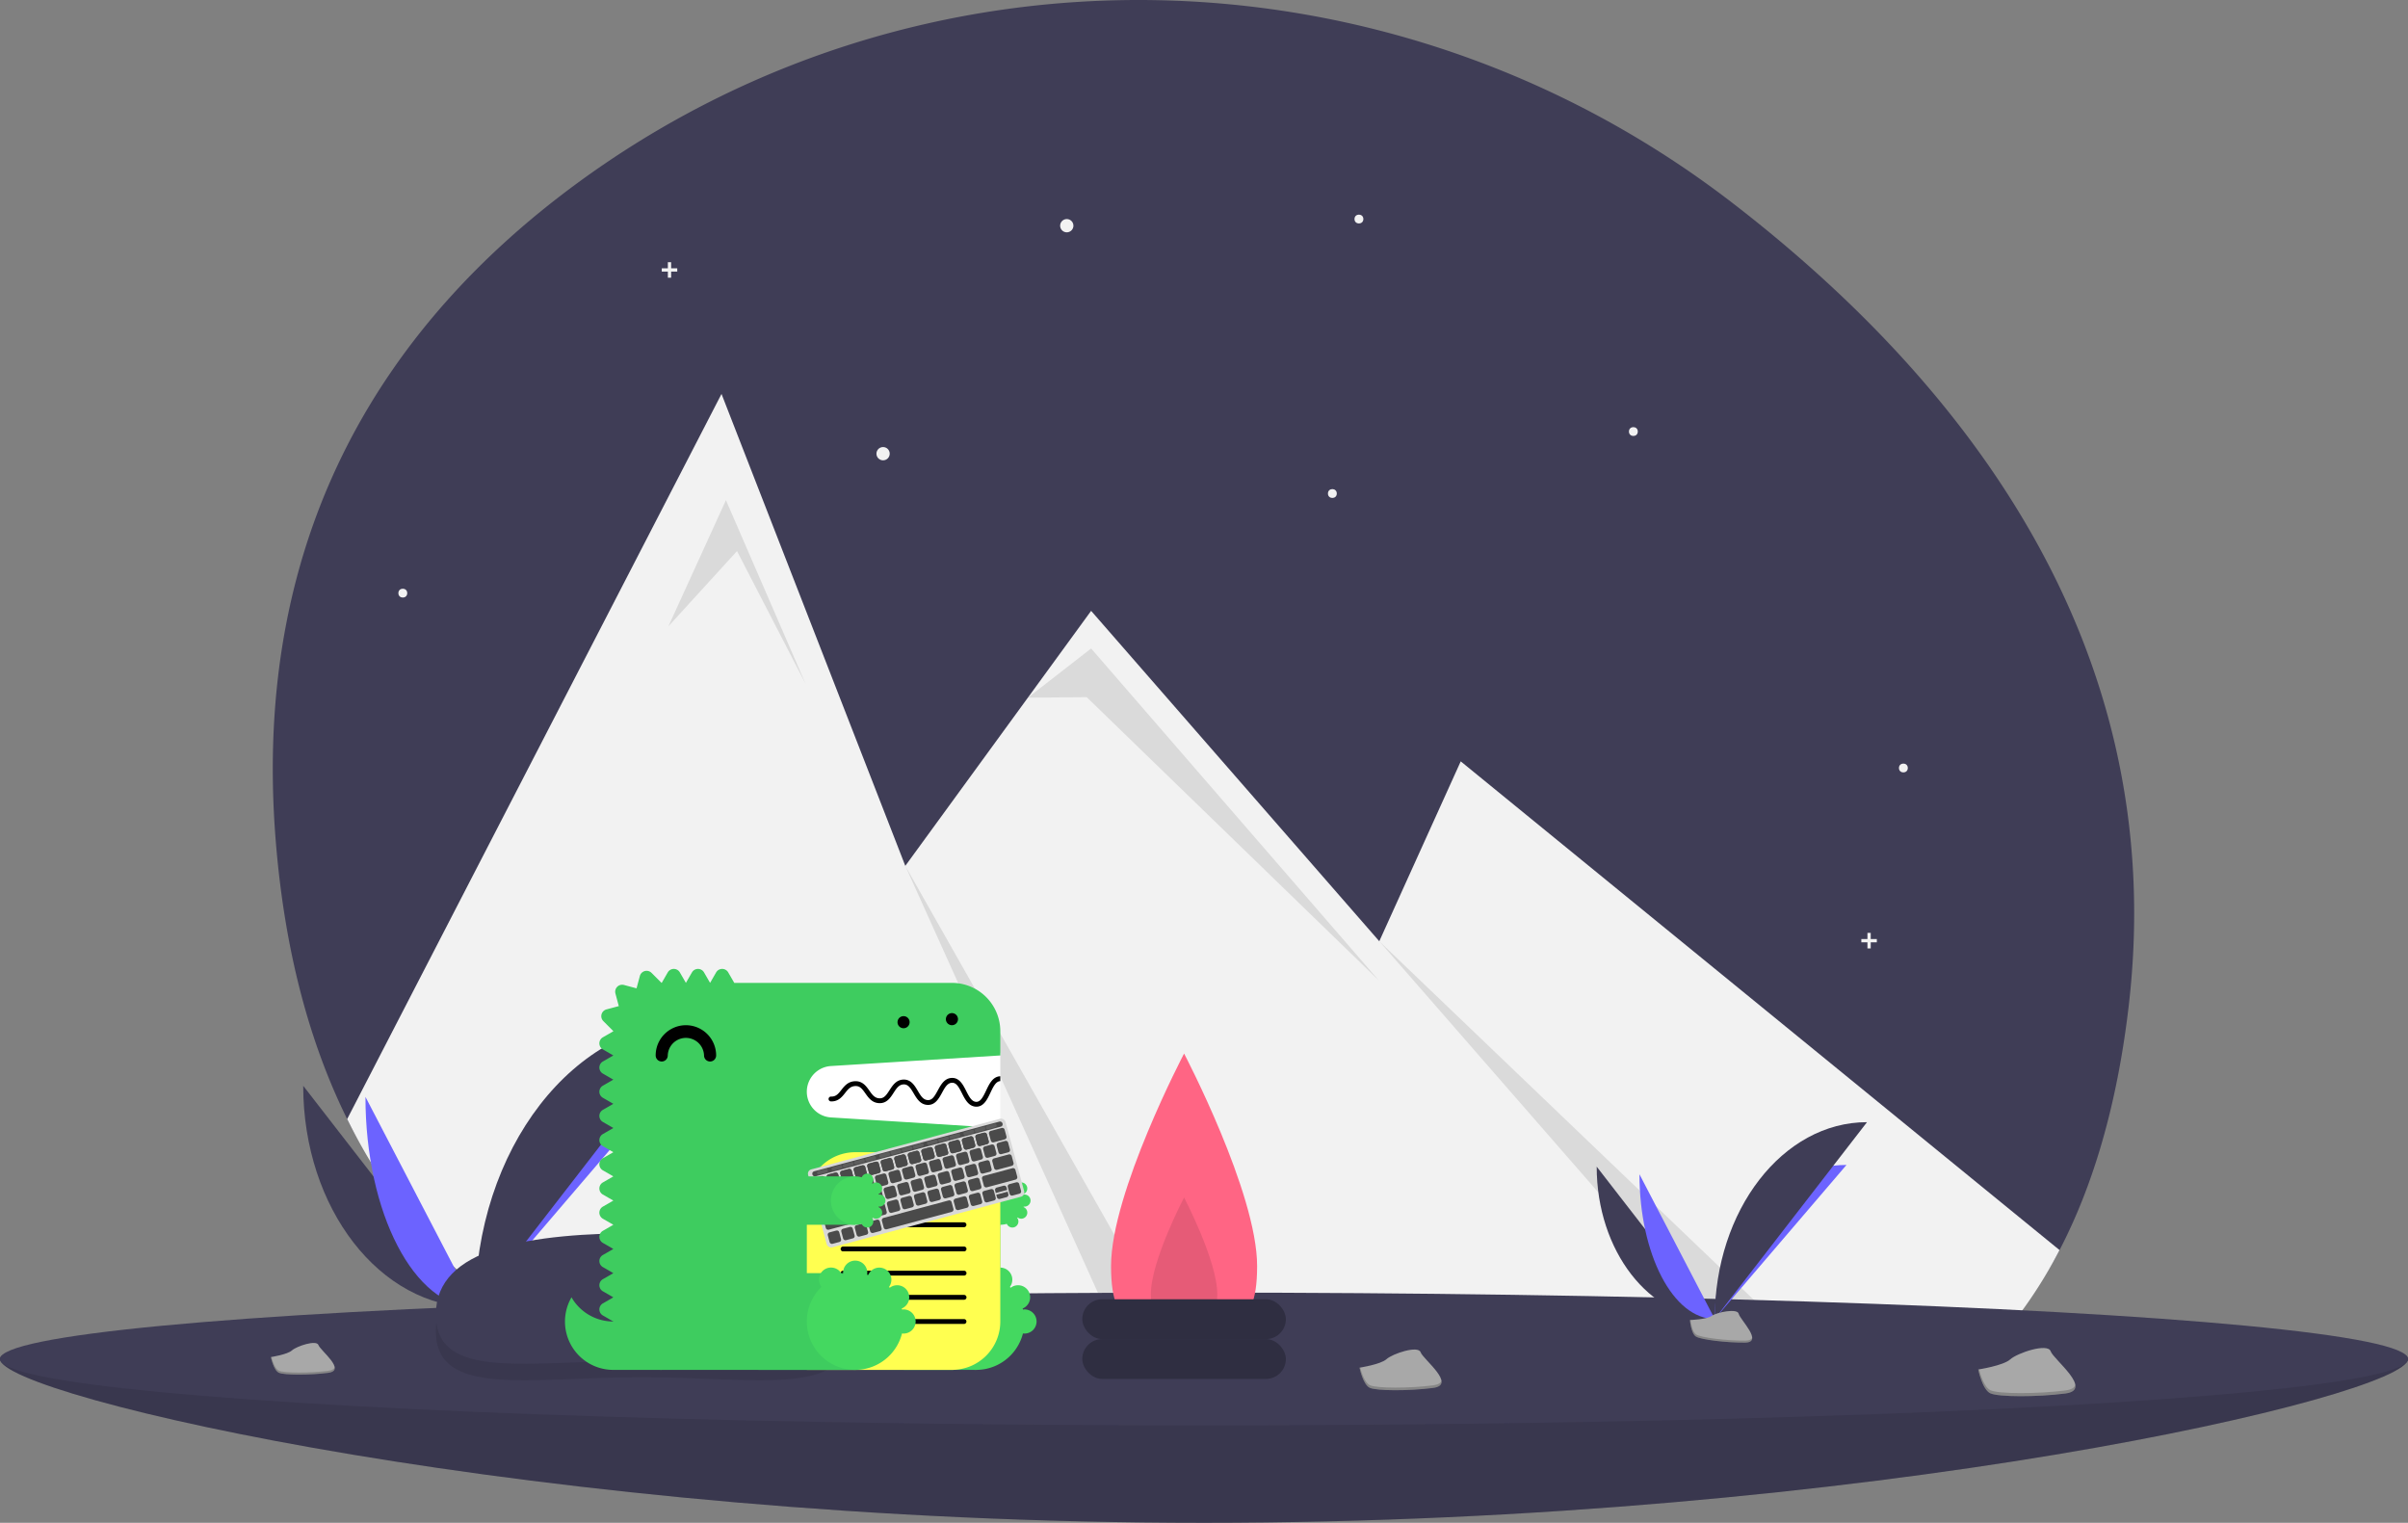 <svg xmlns="http://www.w3.org/2000/svg" width="1088" height="687.962" viewBox="0 0 1088 687.962">
  <rect x="0" y="0" width="1088" height="687.962" fill="#808080" stroke="none"/>
  <title>Easy to Use</title>
  <g transform="translate(-57 -56)">
    <g transform="translate(57 56)">
      <path d="M1017.81,560.461c-5.27,45.15-16.22,81.4-31.25,110.31-20,38.52-54.21,54.04-84.77,70.28a193.275,193.275,0,0,1-27.46,11.94c-55.61,19.3-117.85,14.18-166.74,3.99a657.282,657.282,0,0,0-104.09-13.16q-14.97-.675-29.97-.67c-15.42.02-293.07,5.29-360.67-131.57-16.69-33.76-28.13-75-32.24-125.27-11.63-142.12,52.29-235.46,134.74-296.47,155.97-115.41,369.76-110.57,523.43,7.88C941.15,276.621,1036.99,396.031,1017.81,560.461Z" transform="translate(-56 -106.019)" fill="#3f3d56"/>
      <path d="M986.56,670.771c-20,38.52-47.21,64.04-77.77,80.28a193.272,193.272,0,0,1-27.46,11.94c-55.61,19.3-117.85,14.18-166.74,3.99a657.3,657.3,0,0,0-104.09-13.16q-14.97-.675-29.97-.67-23.13.03-46.25,1.72c-100.17,7.36-253.82-6.43-321.42-143.29L382,283.981,444.95,445.6l20.09,51.59,55.37-75.98L549,381.981l130.2,149.27,36.8-81.27L970.78,657.9l14.21,11.59Z" transform="translate(-56 -106.019)" fill="#f2f2f2"/>
      <path d="M302,282.962l26-57,36,83-31-60Z" opacity="0.1"/>
      <path d="M610.5,753.821q-14.97-.675-29.97-.67L465.04,497.191Z" transform="translate(-56 -106.019)" opacity="0.1"/>
      <path d="M464.411,315.191,493,292.962l130,150-132-128Z" opacity="0.1"/>
      <path d="M908.79,751.051a193.265,193.265,0,0,1-27.46,11.94L679.2,531.251Z" transform="translate(-56 -106.019)" opacity="0.1"/>
      <circle cx="3" cy="3" r="3" transform="translate(479 98.962)" fill="#f2f2f2"/>
      <circle cx="3" cy="3" r="3" transform="translate(396 201.962)" fill="#f2f2f2"/>
      <circle cx="2" cy="2" r="2" transform="translate(600 220.962)" fill="#f2f2f2"/>
      <circle cx="2" cy="2" r="2" transform="translate(180 265.962)" fill="#f2f2f2"/>
      <circle cx="2" cy="2" r="2" transform="translate(612 96.962)" fill="#f2f2f2"/>
      <circle cx="2" cy="2" r="2" transform="translate(736 192.962)" fill="#f2f2f2"/>
      <circle cx="2" cy="2" r="2" transform="translate(858 344.962)" fill="#f2f2f2"/>
      <path d="M306,121.222h-2.76v-2.76h-1.48v2.76H299V122.7h2.76v2.759h1.48V122.7H306Z" fill="#f2f2f2"/>
      <path d="M848,424.222h-2.76v-2.76h-1.48v2.76H841V425.7h2.76v2.759h1.48V425.7H848Z" fill="#f2f2f2"/>
      <path d="M1144,719.981c0,16.569-243.557,74-544,74s-544-57.431-544-74,243.557,14,544,14S1144,703.413,1144,719.981Z" transform="translate(-56 -106.019)" fill="#3f3d56"/>
      <path d="M1144,719.981c0,16.569-243.557,74-544,74s-544-57.431-544-74,243.557,14,544,14S1144,703.413,1144,719.981Z" transform="translate(-56 -106.019)" opacity="0.1"/>
      <ellipse cx="544" cy="30" rx="544" ry="30" transform="translate(0 583.962)" fill="#3f3d56"/>
      <path d="M624,677.981c0,33.137-14.775,24-33,24s-33,9.137-33-24,33-96,33-96S624,644.844,624,677.981Z" transform="translate(-56 -106.019)" fill="#ff6584"/>
      <path d="M606,690.66c0,15.062-6.716,10.909-15,10.909s-15,4.153-15-10.909,15-43.636,15-43.636S606,675.6,606,690.66Z" transform="translate(-56 -106.019)" opacity="0.1"/>
      <rect width="92" height="18" rx="9" transform="translate(489 604.962)" fill="#2f2e41"/>
      <rect width="92" height="18" rx="9" transform="translate(489 586.962)" fill="#2f2e41"/>
      <path d="M193,596.547c0,55.343,34.719,100.126,77.626,100.126" transform="translate(-56 -106.019)" fill="#3f3d56"/>
      <path d="M270.626,696.673c0-55.965,38.745-101.251,86.626-101.251" transform="translate(-56 -106.019)" fill="#6c63ff"/>
      <path d="M221.125,601.564c0,52.57,22.14,95.109,49.5,95.109" transform="translate(-56 -106.019)" fill="#6c63ff"/>
      <path d="M270.626,696.673c0-71.511,44.783-129.377,100.126-129.377" transform="translate(-56 -106.019)" fill="#3f3d56"/>
      <path d="M254.3,697.379s11.009-.339,14.326-2.7,16.934-5.183,17.757-1.395,16.544,18.844,4.115,18.945-28.879-1.936-32.19-3.953S254.3,697.379,254.3,697.379Z" transform="translate(-56 -106.019)" fill="#a8a8a8"/>
      <path d="M290.716,710.909c-12.429.1-28.879-1.936-32.19-3.953-2.522-1.536-3.527-7.048-3.863-9.591l-.368.014s.7,8.879,4.009,10.9,19.761,4.053,32.19,3.953c3.588-.029,4.827-1.305,4.759-3.2C294.755,710.174,293.386,710.887,290.716,710.909Z" transform="translate(-56 -106.019)" opacity="0.2"/>
      <path d="M777.429,633.081c0,38.029,23.857,68.8,53.341,68.8" transform="translate(-56 -106.019)" fill="#3f3d56"/>
      <path d="M830.769,701.882c0-38.456,26.623-69.575,59.525-69.575" transform="translate(-56 -106.019)" fill="#6c63ff"/>
      <path d="M796.755,636.528c0,36.124,15.213,65.354,34.014,65.354" transform="translate(-56 -106.019)" fill="#6c63ff"/>
      <path d="M830.769,701.882c0-49.139,30.773-88.9,68.8-88.9" transform="translate(-56 -106.019)" fill="#3f3d56"/>
      <path d="M819.548,702.367s7.565-.233,9.844-1.856,11.636-3.562,12.2-.958,11.368,12.949,2.828,13.018-19.844-1.33-22.119-2.716S819.548,702.367,819.548,702.367Z" transform="translate(-56 -106.019)" fill="#a8a8a8"/>
      <path d="M844.574,711.664c-8.54.069-19.844-1.33-22.119-2.716-1.733-1.056-2.423-4.843-2.654-6.59l-.253.01s.479,6.1,2.755,7.487,13.579,2.785,22.119,2.716c2.465-.02,3.317-.9,3.27-2.2C847.349,711.159,846.409,711.649,844.574,711.664Z" transform="translate(-56 -106.019)" opacity="0.2"/>
      <path d="M949.813,724.718s11.36-1.729,14.5-4.591,16.89-7.488,18.217-3.667,19.494,17.447,6.633,19.107-30.153,1.609-33.835-.065S949.813,724.718,949.813,724.718Z" transform="translate(-56 -106.019)" fill="#a8a8a8"/>
      <path d="M989.228,734.173c-12.86,1.659-30.153,1.609-33.835-.065-2.8-1.275-4.535-6.858-5.2-9.45l-.379.061s1.833,9.109,5.516,10.783,20.975,1.725,33.835.065c3.712-.479,4.836-1.956,4.529-3.906C993.319,732.907,991.991,733.817,989.228,734.173Z" transform="translate(-56 -106.019)" opacity="0.2"/>
      <path d="M670.26,723.9s9.587-1.459,12.237-3.875,14.255-6.32,15.374-3.095,16.452,14.725,5.6,16.125-25.448,1.358-28.555-.055S670.26,723.9,670.26,723.9Z" transform="translate(-56 -106.019)" fill="#a8a8a8"/>
      <path d="M703.524,731.875c-10.853,1.4-25.448,1.358-28.555-.055-2.367-1.076-3.827-5.788-4.39-7.976l-.32.051s1.547,7.687,4.655,9.1,17.7,1.456,28.555.055c3.133-.4,4.081-1.651,3.822-3.3C706.977,730.807,705.856,731.575,703.524,731.875Z" transform="translate(-56 -106.019)" opacity="0.2"/>
      <path d="M178.389,719.109s7.463-1.136,9.527-3.016,11.1-4.92,11.969-2.409,12.808,11.463,4.358,12.553-19.811,1.057-22.23-.043S178.389,719.109,178.389,719.109Z" transform="translate(-56 -106.019)" fill="#a8a8a8"/>
      <path d="M204.285,725.321c-8.449,1.09-19.811,1.057-22.23-.043-1.842-.838-2.979-4.506-3.417-6.209l-.249.04s1.2,5.984,3.624,7.085,13.781,1.133,22.23.043c2.439-.315,3.177-1.285,2.976-2.566C206.973,724.489,206.1,725.087,204.285,725.321Z" transform="translate(-56 -106.019)" opacity="0.2"/>
      <path d="M439.7,707.337c0,30.22-42.124,20.873-93.7,20.873s-93.074,9.347-93.074-20.873,42.118-36.793,93.694-36.793S439.7,677.117,439.7,707.337Z" transform="translate(-56 -106.019)" opacity="0.1"/>
      <path d="M439.7,699.9c0,30.22-42.124,20.873-93.7,20.873s-93.074,9.347-93.074-20.873S295.04,663.1,346.616,663.1,439.7,669.676,439.7,699.9Z" transform="translate(-56 -106.019)" fill="#3f3d56"/></g>
    <g transform="translate(312.271 493.733)">
      <path d="M99,52h91.791V89.153H99Z" transform="translate(5.904 -14.001)" fill="#fff" fill-rule="evenodd"/>
      <path d="M24.855,163.927A21.828,21.828,0,0,1,5.947,153a21.829,21.829,0,0,0,18.908,32.782H46.71V163.927Z" transform="translate(-3 -4.634)" fill="#3ecc5f" fill-rule="evenodd"/>
      <path d="M121.861,61.1l76.514-4.782V45.39A21.854,21.854,0,0,0,176.52,23.535H78.173L75.441,18.8a3.154,3.154,0,0,0-5.464,0l-2.732,4.732L64.513,18.8a3.154,3.154,0,0,0-5.464,0l-2.732,4.732L53.586,18.8a3.154,3.154,0,0,0-5.464,0L45.39,23.535c-.024,0-.046,0-.071,0l-4.526-4.525a3.153,3.153,0,0,0-5.276,1.414l-1.5,5.577-5.674-1.521a3.154,3.154,0,0,0-3.863,3.864L26,34.023l-5.575,1.494a3.155,3.155,0,0,0-1.416,5.278l4.526,4.526c0,.023,0,.046,0,.07L18.8,48.122a3.154,3.154,0,0,0,0,5.464l4.732,2.732L18.8,59.05a3.154,3.154,0,0,0,0,5.464l4.732,2.732L18.8,69.977a3.154,3.154,0,0,0,0,5.464l4.732,2.732L18.8,80.9a3.154,3.154,0,0,0,0,5.464L23.535,89.1,18.8,91.832a3.154,3.154,0,0,0,0,5.464l4.732,2.732L18.8,102.76a3.154,3.154,0,0,0,0,5.464l4.732,2.732L18.8,113.687a3.154,3.154,0,0,0,0,5.464l4.732,2.732L18.8,124.615a3.154,3.154,0,0,0,0,5.464l4.732,2.732L18.8,135.542a3.154,3.154,0,0,0,0,5.464l4.732,2.732L18.8,146.469a3.154,3.154,0,0,0,0,5.464l4.732,2.732L18.8,157.4a3.154,3.154,0,0,0,0,5.464l4.732,2.732L18.8,168.324a3.154,3.154,0,0,0,0,5.464l4.732,2.732A21.854,21.854,0,0,0,45.39,198.375H176.52a21.854,21.854,0,0,0,21.855-21.855V89.1l-76.514-4.782a11.632,11.632,0,0,1,0-23.219" transform="translate(-1.681 -17.226)" fill="#3ecc5f" fill-rule="evenodd"/>
      <path d="M143,186.71h32.782V143H143Z" transform="translate(9.984 -5.561)" fill="#3ecc5f" fill-rule="evenodd"/>
      <path d="M196.71,159.855a5.438,5.438,0,0,0-.7.07c-.042-.164-.081-.329-.127-.493a5.457,5.457,0,1,0-5.4-9.372q-.181-.185-.366-.367a5.454,5.454,0,1,0-9.384-5.4c-.162-.046-.325-.084-.486-.126a5.467,5.467,0,1,0-10.788,0c-.162.042-.325.08-.486.126a5.457,5.457,0,1,0-9.384,5.4,21.843,21.843,0,1,0,36.421,21.02,5.452,5.452,0,1,0,.7-10.858" transform="translate(10.912 -6.025)" fill="#44d860" fill-rule="evenodd"/>
      <path d="M153,124.855h32.782V103H153Z" transform="translate(10.912 -9.271)" fill="#3ecc5f" fill-rule="evenodd"/>
      <path d="M194.855,116.765a2.732,2.732,0,1,0,0-5.464,2.811,2.811,0,0,0-.349.035c-.022-.082-.04-.164-.063-.246a2.733,2.733,0,0,0-1.052-5.253,2.7,2.7,0,0,0-1.648.566q-.09-.093-.184-.184a2.7,2.7,0,0,0,.553-1.633,2.732,2.732,0,0,0-5.245-1.07,10.928,10.928,0,1,0,0,21.031,2.732,2.732,0,0,0,5.245-1.07,2.7,2.7,0,0,0-.553-1.633q.093-.09.184-.184a2.7,2.7,0,0,0,1.648.566,2.732,2.732,0,0,0,1.052-5.253c.023-.081.042-.164.063-.246a2.814,2.814,0,0,0,.349.035" transform="translate(12.767 -9.377)" fill="#44d860" fill-rule="evenodd"/>
      <path d="M65.087,56.891a2.732,2.732,0,0,1-2.732-2.732,8.2,8.2,0,0,0-16.391,0,2.732,2.732,0,0,1-5.464,0,13.659,13.659,0,0,1,27.319,0,2.732,2.732,0,0,1-2.732,2.732" transform="translate(0.478 -15.068)" fill-rule="evenodd"/>
      <path d="M103,191.347h65.565a21.854,21.854,0,0,0,21.855-21.855V93H124.855A21.854,21.854,0,0,0,103,114.855Z" transform="translate(6.275 -10.199)" fill="#ffff50" fill-rule="evenodd"/>
      <path d="M173.216,129.787H118.535a1.093,1.093,0,1,1,0-2.185h54.681a1.093,1.093,0,0,1,0,2.185m0,21.855H118.535a1.093,1.093,0,1,1,0-2.186h54.681a1.093,1.093,0,0,1,0,2.186m0,21.855H118.535a1.093,1.093,0,1,1,0-2.185h54.681a1.093,1.093,0,0,1,0,2.185m0-54.434H118.535a1.093,1.093,0,1,1,0-2.185h54.681a1.093,1.093,0,0,1,0,2.185m0,21.652H118.535a1.093,1.093,0,1,1,0-2.186h54.681a1.093,1.093,0,0,1,0,2.186m0,21.855H118.535a1.093,1.093,0,1,1,0-2.186h54.681a1.093,1.093,0,0,1,0,2.186M189.585,61.611c-.013,0-.024-.007-.037-.005-3.377.115-4.974,3.492-6.384,6.472-1.471,3.114-2.608,5.139-4.473,5.078-2.064-.074-3.244-2.406-4.494-4.874-1.436-2.835-3.075-6.049-6.516-5.929-3.329.114-4.932,3.053-6.346,5.646-1.5,2.762-2.529,4.442-4.5,4.364-2.106-.076-3.225-1.972-4.52-4.167-1.444-2.443-3.112-5.191-6.487-5.1-3.272.113-4.879,2.606-6.3,4.808-1.5,2.328-2.552,3.746-4.551,3.662-2.156-.076-3.27-1.65-4.558-3.472-1.447-2.047-3.077-4.363-6.442-4.251-3.2.109-4.807,2.153-6.224,3.954-1.346,1.709-2.4,3.062-4.621,2.977a1.093,1.093,0,0,0-.079,2.186c3.3.11,4.967-1.967,6.417-3.81,1.286-1.635,2.4-3.045,4.582-3.12,2.1-.09,3.091,1.218,4.584,3.327,1.417,2,3.026,4.277,6.263,4.394,3.391.114,5.022-2.42,6.467-4.663,1.292-2,2.406-3.734,4.535-3.807,1.959-.073,3.026,1.475,4.529,4.022,1.417,2.4,3.023,5.121,6.324,5.241,3.415.118,5.064-2.863,6.5-5.5,1.245-2.282,2.419-4.437,4.5-4.509,1.959-.046,2.981,1.743,4.492,4.732,1.412,2.79,3.013,5.95,6.365,6.071l.185,0c3.348,0,4.937-3.36,6.343-6.331,1.245-2.634,2.423-5.114,4.444-5.216Z" transform="translate(7.109 -13.11)" fill-rule="evenodd"/>
      <path d="M83,186.71h43.71V143H83Z" transform="translate(4.42 -5.561)" fill="#3ecc5f" fill-rule="evenodd"/>
      <g transform="matrix(0.966, -0.259, 0.259, 0.966, 109.327, 91.085)">
        <rect width="92.361" height="36.462" rx="2" transform="translate(0 0)" fill="#d8d8d8"/>
        <g transform="translate(1.531 23.03)">
          <rect width="5.336" height="5.336" rx="1" transform="translate(16.797 0)" fill="#4a4a4a"/>
          <rect width="5.336" height="5.336" rx="1" transform="translate(23.12 0)" fill="#4a4a4a"/>
          <rect width="5.336" height="5.336" rx="1" transform="translate(29.444 0)" fill="#4a4a4a"/>
          <rect width="5.336" height="5.336" rx="1" transform="translate(35.768 0)" fill="#4a4a4a"/>
          <rect width="5.336" height="5.336" rx="1" transform="translate(42.091 0)" fill="#4a4a4a"/>
          <rect width="5.336" height="5.336" rx="1" transform="translate(48.415 0)" fill="#4a4a4a"/>
          <rect width="5.336" height="5.336" rx="1" transform="translate(54.739 0)" fill="#4a4a4a"/>
          <rect width="5.336" height="5.336" rx="1" transform="translate(61.063 0)" fill="#4a4a4a"/>
          <rect width="5.336" height="5.336" rx="1" transform="translate(67.386 0)" fill="#4a4a4a"/>
          <path d="M1.093,0H14.518a1.093,1.093,0,0,1,1.093,1.093V4.243a1.093,1.093,0,0,1-1.093,1.093H1.093A1.093,1.093,0,0,1,0,4.243V1.093A1.093,1.093,0,0,1,1.093,0ZM75,0H88.426a1.093,1.093,0,0,1,1.093,1.093V4.243a1.093,1.093,0,0,1-1.093,1.093H75a1.093,1.093,0,0,1-1.093-1.093V1.093A1.093,1.093,0,0,1,75,0Z" transform="translate(0 0)" fill="#4a4a4a" fill-rule="evenodd"/></g>
        <g transform="translate(1.531 10.261)">
          <path d="M1.093,0H6.218A1.093,1.093,0,0,1,7.31,1.093V4.242A1.093,1.093,0,0,1,6.218,5.335H1.093A1.093,1.093,0,0,1,0,4.242V1.093A1.093,1.093,0,0,1,1.093,0Z" transform="translate(0 0)" fill="#4a4a4a" fill-rule="evenodd"/>
          <rect width="5.336" height="5.336" rx="1" transform="translate(8.299 0)" fill="#4a4a4a"/>
          <rect width="5.336" height="5.336" rx="1" transform="translate(14.623 0)" fill="#4a4a4a"/>
          <rect width="5.336" height="5.336" rx="1" transform="translate(20.947 0)" fill="#4a4a4a"/>
          <rect width="5.336" height="5.336" rx="1" transform="translate(27.271 0)" fill="#4a4a4a"/>
          <rect width="5.336" height="5.336" rx="1" transform="translate(33.594 0)" fill="#4a4a4a"/>
          <rect width="5.336" height="5.336" rx="1" transform="translate(39.918 0)" fill="#4a4a4a"/>
          <rect width="5.336" height="5.336" rx="1" transform="translate(46.242 0)" fill="#4a4a4a"/>
          <rect width="5.336" height="5.336" rx="1" transform="translate(52.565 0)" fill="#4a4a4a"/>
          <rect width="5.336" height="5.336" rx="1" transform="translate(58.888 0)" fill="#4a4a4a"/>
          <rect width="5.336" height="5.336" rx="1" transform="translate(65.212 0)" fill="#4a4a4a"/>
          <rect width="5.336" height="5.336" rx="1" transform="translate(71.536 0)" fill="#4a4a4a"/>
          <rect width="5.336" height="5.336" rx="1" transform="translate(77.859 0)" fill="#4a4a4a"/>
          <rect width="5.336" height="5.336" rx="1" transform="translate(84.183 0)" fill="#4a4a4a"/></g>
        <g transform="translate(91.05 9.546) rotate(180)">
          <path d="M1.093,0H6.219A1.093,1.093,0,0,1,7.312,1.093v3.15A1.093,1.093,0,0,1,6.219,5.336H1.093A1.093,1.093,0,0,1,0,4.243V1.093A1.093,1.093,0,0,1,1.093,0Z" transform="translate(0 0)" fill="#4a4a4a" fill-rule="evenodd"/>
          <rect width="5.336" height="5.336" rx="1" transform="translate(8.299 0)" fill="#4a4a4a"/>
          <rect width="5.336" height="5.336" rx="1" transform="translate(14.623 0)" fill="#4a4a4a"/>
          <rect width="5.336" height="5.336" rx="1" transform="translate(20.947 0)" fill="#4a4a4a"/>
          <rect width="5.336" height="5.336" rx="1" transform="translate(27.271 0)" fill="#4a4a4a"/>
          <rect width="5.336" height="5.336" rx="1" transform="translate(33.594 0)" fill="#4a4a4a"/>
          <rect width="5.336" height="5.336" rx="1" transform="translate(39.918 0)" fill="#4a4a4a"/>
          <rect width="5.336" height="5.336" rx="1" transform="translate(46.242 0)" fill="#4a4a4a"/>
          <rect width="5.336" height="5.336" rx="1" transform="translate(52.565 0)" fill="#4a4a4a"/>
          <rect width="5.336" height="5.336" rx="1" transform="translate(58.889 0)" fill="#4a4a4a"/>
          <rect width="5.336" height="5.336" rx="1" transform="translate(65.213 0)" fill="#4a4a4a"/>
          <rect width="5.336" height="5.336" rx="1" transform="translate(71.537 0)" fill="#4a4a4a"/>
          <rect width="5.336" height="5.336" rx="1" transform="translate(77.86 0)" fill="#4a4a4a"/>
          <rect width="5.336" height="5.336" rx="1" transform="translate(84.183 0)" fill="#4a4a4a"/>
          <rect width="5.336" height="5.336" rx="1" transform="translate(8.299 0)" fill="#4a4a4a"/>
          <rect width="5.336" height="5.336" rx="1" transform="translate(14.623 0)" fill="#4a4a4a"/>
          <rect width="5.336" height="5.336" rx="1" transform="translate(20.947 0)" fill="#4a4a4a"/>
          <rect width="5.336" height="5.336" rx="1" transform="translate(27.271 0)" fill="#4a4a4a"/>
          <rect width="5.336" height="5.336" rx="1" transform="translate(33.594 0)" fill="#4a4a4a"/>
          <rect width="5.336" height="5.336" rx="1" transform="translate(39.918 0)" fill="#4a4a4a"/>
          <rect width="5.336" height="5.336" rx="1" transform="translate(46.242 0)" fill="#4a4a4a"/>
          <rect width="5.336" height="5.336" rx="1" transform="translate(52.565 0)" fill="#4a4a4a"/>
          <rect width="5.336" height="5.336" rx="1" transform="translate(58.889 0)" fill="#4a4a4a"/>
          <rect width="5.336" height="5.336" rx="1" transform="translate(65.213 0)" fill="#4a4a4a"/>
          <rect width="5.336" height="5.336" rx="1" transform="translate(71.537 0)" fill="#4a4a4a"/>
          <rect width="5.336" height="5.336" rx="1" transform="translate(77.86 0)" fill="#4a4a4a"/>
          <rect width="5.336" height="5.336" rx="1" transform="translate(84.183 0)" fill="#4a4a4a"/></g>
        <g transform="translate(1.531 16.584)">
          <path d="M1.093,0h7.3A1.093,1.093,0,0,1,9.485,1.093v3.15A1.093,1.093,0,0,1,8.392,5.336h-7.3A1.093,1.093,0,0,1,0,4.243V1.094A1.093,1.093,0,0,1,1.093,0Z" transform="translate(0 0)" fill="#4a4a4a" fill-rule="evenodd"/>
          <g transform="translate(10.671 0)">
            <rect width="5.336" height="5.336" rx="1" fill="#4a4a4a"/>
            <rect width="5.336" height="5.336" rx="1" transform="translate(6.324 0)" fill="#4a4a4a"/>
            <rect width="5.336" height="5.336" rx="1" transform="translate(12.647 0)" fill="#4a4a4a"/>
            <rect width="5.336" height="5.336" rx="1" transform="translate(18.971 0)" fill="#4a4a4a"/>
            <rect width="5.336" height="5.336" rx="1" transform="translate(25.295 0)" fill="#4a4a4a"/>
            <rect width="5.336" height="5.336" rx="1" transform="translate(31.619 0)" fill="#4a4a4a"/>
            <rect width="5.336" height="5.336" rx="1" transform="translate(37.942 0)" fill="#4a4a4a"/>
            <rect width="5.336" height="5.336" rx="1" transform="translate(44.265 0)" fill="#4a4a4a"/>
            <rect width="5.336" height="5.336" rx="1" transform="translate(50.589 0)" fill="#4a4a4a"/>
            <rect width="5.336" height="5.336" rx="1" transform="translate(56.912 0)" fill="#4a4a4a"/>
            <rect width="5.336" height="5.336" rx="1" transform="translate(63.236 0)" fill="#4a4a4a"/></g>
          <path d="M1.094,0H8A1.093,1.093,0,0,1,9.091,1.093v3.15A1.093,1.093,0,0,1,8,5.336H1.093A1.093,1.093,0,0,1,0,4.243V1.094A1.093,1.093,0,0,1,1.093,0Z" transform="translate(80.428 0)" fill="#4a4a4a" fill-rule="evenodd"/></g>
        <g transform="translate(1.531 29.627)">
          <rect width="5.336" height="5.336" rx="1" transform="translate(0 0)" fill="#4a4a4a"/>
          <rect width="5.336" height="5.336" rx="1" transform="translate(6.324 0)" fill="#4a4a4a"/>
          <rect width="5.336" height="5.336" rx="1" transform="translate(12.647 0)" fill="#4a4a4a"/>
          <rect width="5.336" height="5.336" rx="1" transform="translate(18.971 0)" fill="#4a4a4a"/>
          <path d="M1.093,0H31.515a1.093,1.093,0,0,1,1.093,1.093V4.244a1.093,1.093,0,0,1-1.093,1.093H1.093A1.093,1.093,0,0,1,0,4.244V1.093A1.093,1.093,0,0,1,1.093,0ZM34.687,0h3.942a1.093,1.093,0,0,1,1.093,1.093V4.244a1.093,1.093,0,0,1-1.093,1.093H34.687a1.093,1.093,0,0,1-1.093-1.093V1.093A1.093,1.093,0,0,1,34.687,0Z" transform="translate(25.294 0)" fill="#4a4a4a" fill-rule="evenodd"/>
          <rect width="5.336" height="5.336" rx="1" transform="translate(66.003 0)" fill="#4a4a4a"/>
          <rect width="5.336" height="5.336" rx="1" transform="translate(72.327 0)" fill="#4a4a4a"/>
          <rect width="5.336" height="5.336" rx="1" transform="translate(84.183 0)" fill="#4a4a4a"/>
          <path d="M5.336,0V1.18A1.093,1.093,0,0,1,4.243,2.273H1.093A1.093,1.093,0,0,1,0,1.18V0Z" transform="translate(83.59 2.273) rotate(180)" fill="#4a4a4a"/>
          <path d="M5.336,0V1.18A1.093,1.093,0,0,1,4.243,2.273H1.093A1.093,1.093,0,0,1,0,1.18V0Z" transform="translate(78.255 3.063)" fill="#4a4a4a"/></g>
        <rect width="88.927" height="2.371" rx="1.085" transform="translate(1.925 1.17)" fill="#4a4a4a"/>
        <rect width="4.986" height="1.581" rx="0.723" transform="translate(4.1 1.566)" fill="#d8d8d8" opacity="0.136"/>
        <rect width="4.986" height="1.581" rx="0.723" transform="translate(10.923 1.566)" fill="#d8d8d8" opacity="0.136"/>
        <rect width="4.986" height="1.581" rx="0.723" transform="translate(16.173 1.566)" fill="#d8d8d8" opacity="0.136"/>
        <rect width="4.986" height="1.581" rx="0.723" transform="translate(21.421 1.566)" fill="#d8d8d8" opacity="0.136"/>
        <rect width="4.986" height="1.581" rx="0.723" transform="translate(26.671 1.566)" fill="#d8d8d8" opacity="0.136"/>
        <rect width="4.986" height="1.581" rx="0.723" transform="translate(33.232 1.566)" fill="#d8d8d8" opacity="0.136"/>
        <rect width="4.986" height="1.581" rx="0.723" transform="translate(38.48 1.566)" fill="#d8d8d8" opacity="0.136"/>
        <rect width="4.986" height="1.581" rx="0.723" transform="translate(43.73 1.566)" fill="#d8d8d8" opacity="0.136"/>
        <rect width="4.986" height="1.581" rx="0.723" transform="translate(48.978 1.566)" fill="#d8d8d8" opacity="0.136"/>
        <rect width="4.986" height="1.581" rx="0.723" transform="translate(55.54 1.566)" fill="#d8d8d8" opacity="0.136"/>
        <rect width="4.986" height="1.581" rx="0.723" transform="translate(60.788 1.566)" fill="#d8d8d8" opacity="0.136"/>
        <rect width="4.986" height="1.581" rx="0.723" transform="translate(66.038 1.566)" fill="#d8d8d8" opacity="0.136"/>
        <rect width="4.986" height="1.581" rx="0.723" transform="translate(72.599 1.566)" fill="#d8d8d8" opacity="0.136"/>
        <rect width="4.986" height="1.581" rx="0.723" transform="translate(77.847 1.566)" fill="#d8d8d8" opacity="0.136"/>
        <rect width="4.986" height="1.581" rx="0.723" transform="translate(83.097 1.566)" fill="#d8d8d8" opacity="0.136"/></g>
      <path d="M146.71,159.855a5.439,5.439,0,0,0-.7.07c-.042-.164-.081-.329-.127-.493a5.457,5.457,0,1,0-5.4-9.372q-.181-.185-.366-.367a5.454,5.454,0,1,0-9.384-5.4c-.162-.046-.325-.084-.486-.126a5.467,5.467,0,1,0-10.788,0c-.162.042-.325.08-.486.126a5.457,5.457,0,1,0-9.384,5.4,21.843,21.843,0,1,0,36.421,21.02,5.452,5.452,0,1,0,.7-10.858" transform="translate(6.275 -6.025)" fill="#44d860" fill-rule="evenodd"/>
      <path d="M83,124.855h43.71V103H83Z" transform="translate(4.42 -9.271)" fill="#3ecc5f" fill-rule="evenodd"/>
      <path d="M134.855,116.765a2.732,2.732,0,1,0,0-5.464,2.811,2.811,0,0,0-.349.035c-.022-.082-.04-.164-.063-.246a2.733,2.733,0,0,0-1.052-5.253,2.7,2.7,0,0,0-1.648.566q-.09-.093-.184-.184a2.7,2.7,0,0,0,.553-1.633,2.732,2.732,0,0,0-5.245-1.07,10.928,10.928,0,1,0,0,21.031,2.732,2.732,0,0,0,5.245-1.07,2.7,2.7,0,0,0-.553-1.633q.093-.09.184-.184a2.7,2.7,0,0,0,1.648.566,2.732,2.732,0,0,0,1.052-5.253c.023-.081.042-.164.063-.246a2.811,2.811,0,0,0,.349.035" transform="translate(7.202 -9.377)" fill="#44d860" fill-rule="evenodd"/>
      <path d="M143.232,42.33a2.967,2.967,0,0,1-.535-.055,2.754,2.754,0,0,1-.514-.153,2.838,2.838,0,0,1-.471-.251,4.139,4.139,0,0,1-.415-.339,3.2,3.2,0,0,1-.338-.415A2.7,2.7,0,0,1,140.5,39.6a2.968,2.968,0,0,1,.055-.535,3.152,3.152,0,0,1,.152-.514,2.874,2.874,0,0,1,.252-.47,2.633,2.633,0,0,1,.753-.754,2.837,2.837,0,0,1,.471-.251,2.753,2.753,0,0,1,.514-.153,2.527,2.527,0,0,1,1.071,0,2.654,2.654,0,0,1,.983.4,4.139,4.139,0,0,1,.415.339,4.019,4.019,0,0,1,.339.415,2.786,2.786,0,0,1,.251.47,2.864,2.864,0,0,1,.208,1.049,2.77,2.77,0,0,1-.8,1.934,4.139,4.139,0,0,1-.415.339,2.722,2.722,0,0,1-1.519.459m21.855-1.366a2.789,2.789,0,0,1-1.935-.8,4.162,4.162,0,0,1-.338-.415,2.7,2.7,0,0,1-.459-1.519,2.789,2.789,0,0,1,.8-1.934,4.139,4.139,0,0,1,.415-.339,2.838,2.838,0,0,1,.471-.251,2.752,2.752,0,0,1,.514-.153,2.527,2.527,0,0,1,1.071,0,2.654,2.654,0,0,1,.983.4,4.139,4.139,0,0,1,.415.339,2.79,2.79,0,0,1,.8,1.934,3.069,3.069,0,0,1-.055.535,2.779,2.779,0,0,1-.153.514,3.885,3.885,0,0,1-.251.47,4.02,4.02,0,0,1-.339.415,4.138,4.138,0,0,1-.415.339,2.722,2.722,0,0,1-1.519.459" transform="translate(9.753 -15.532)" fill-rule="evenodd"/></g></g>
</svg>
